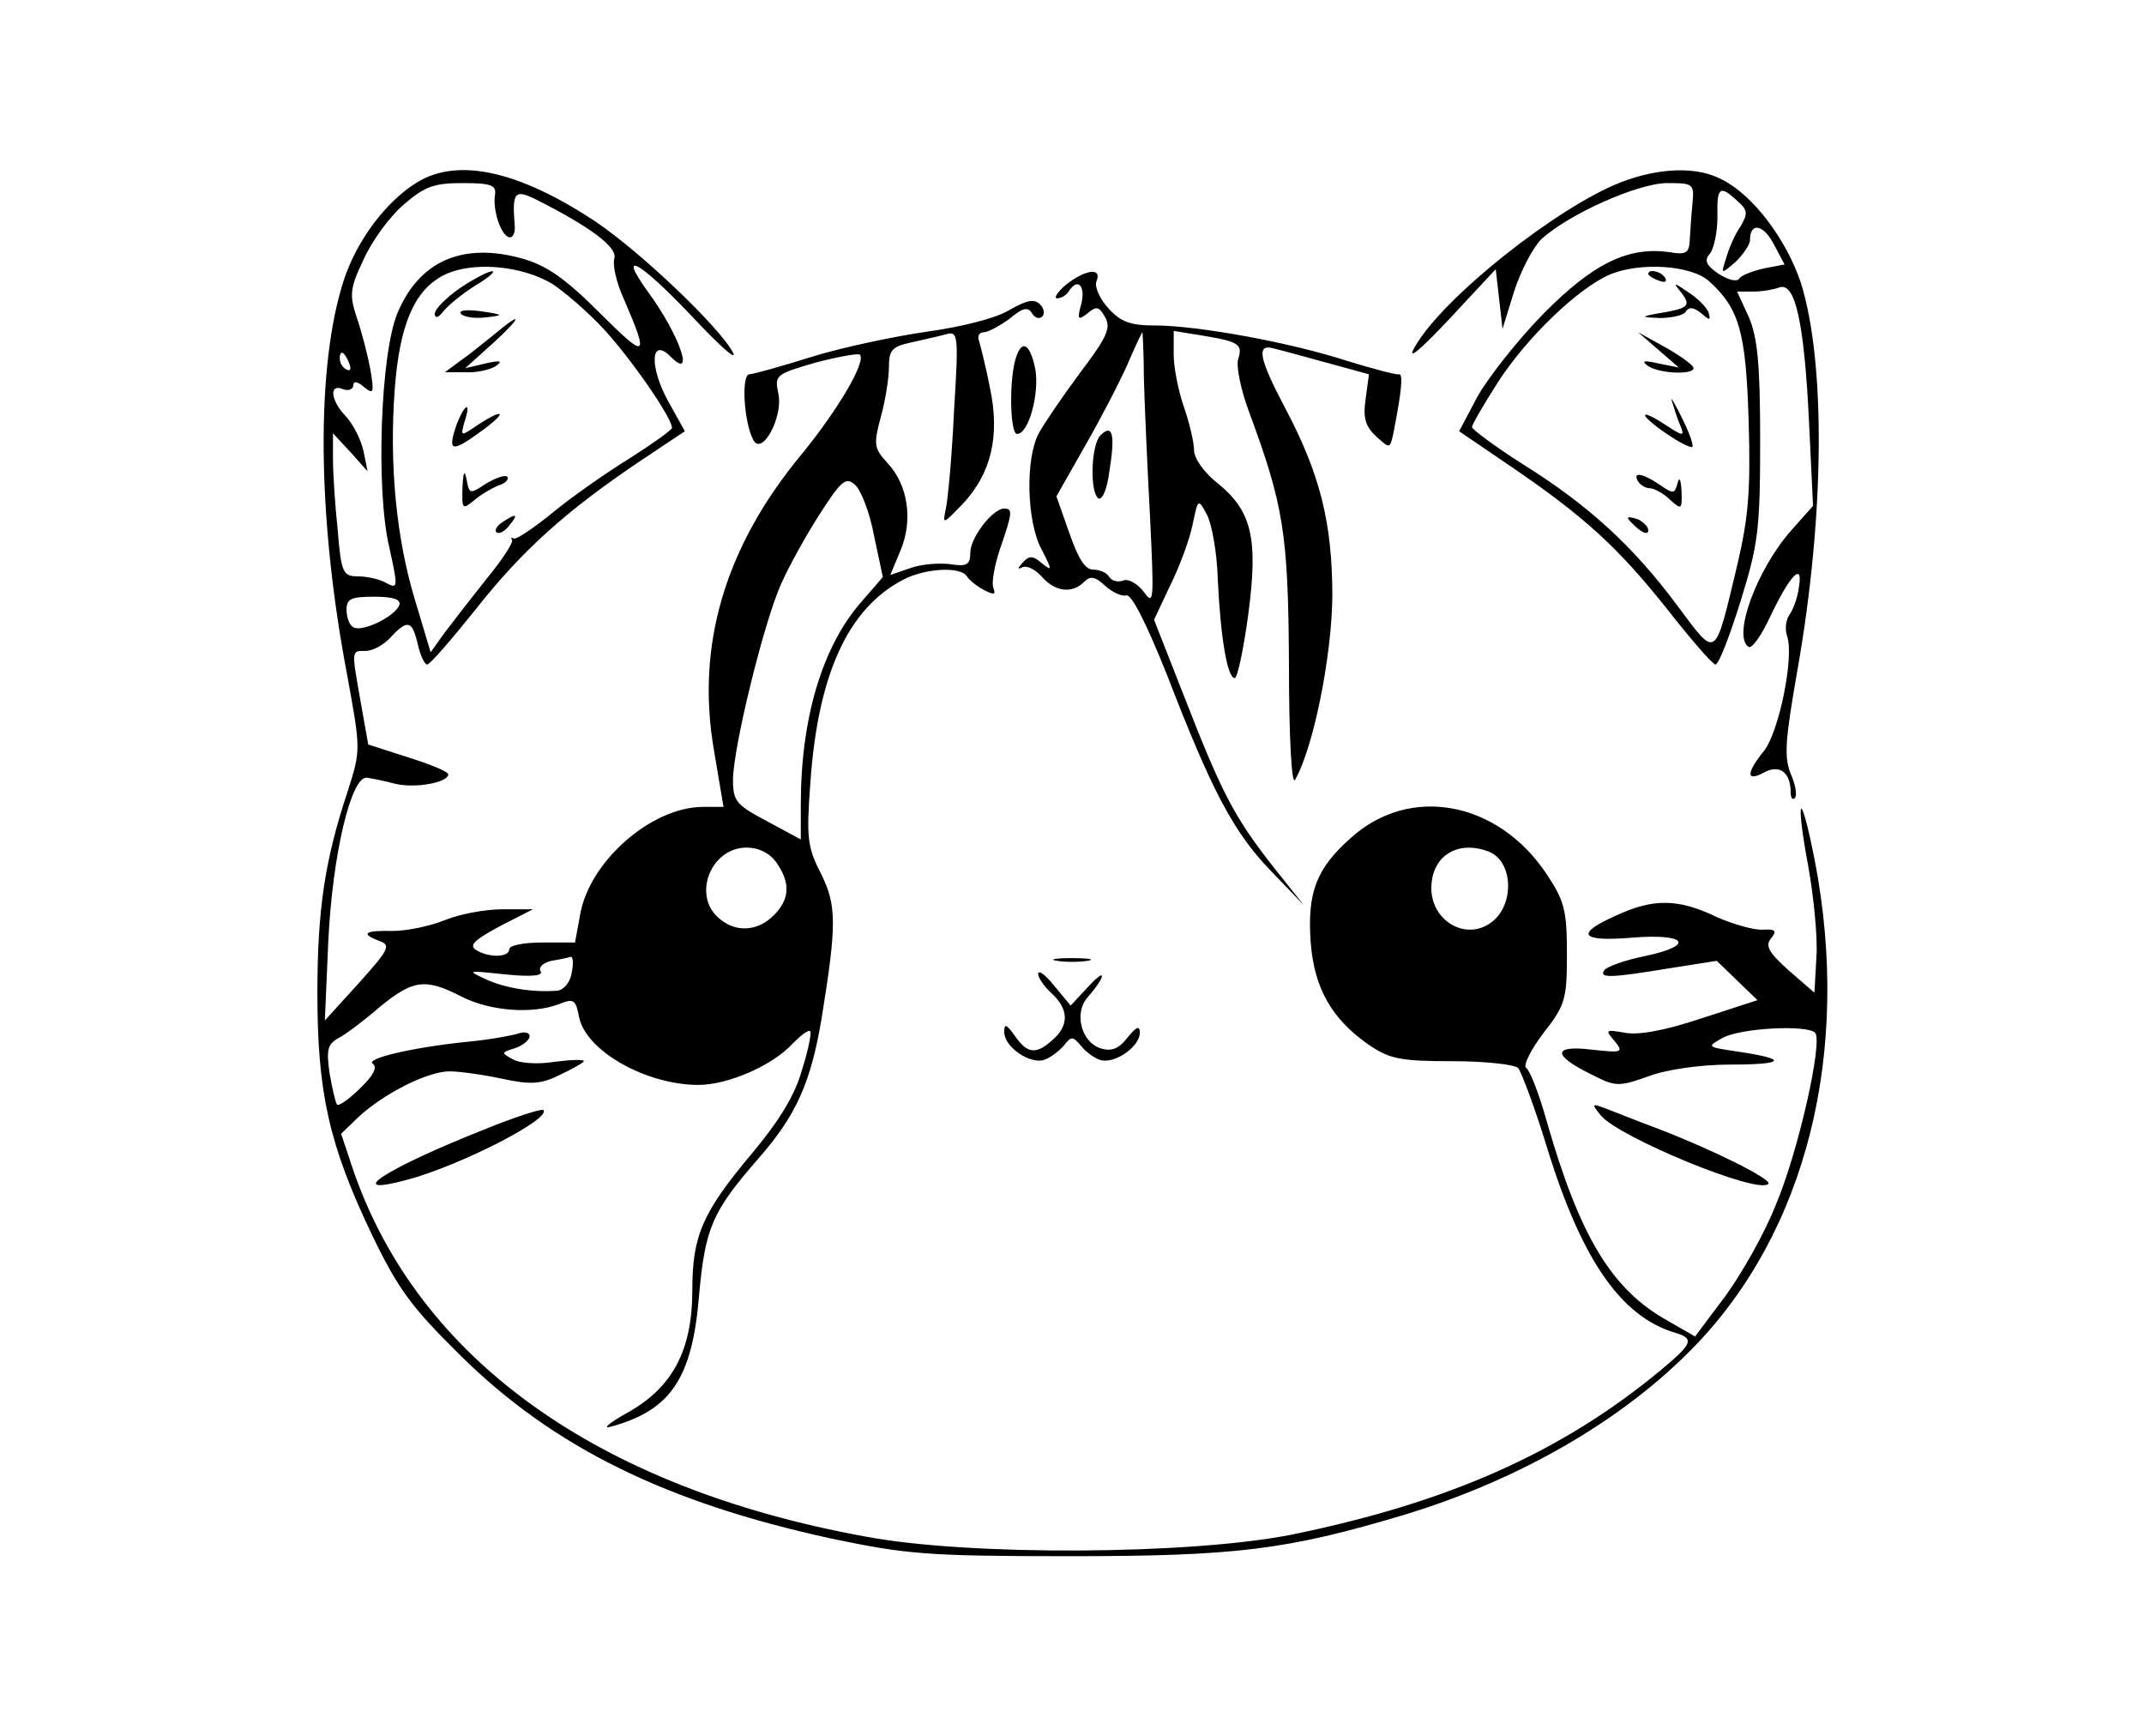 <?xml version="1.0" standalone="no"?>
<!DOCTYPE svg PUBLIC "-//W3C//DTD SVG 20010904//EN"
 "http://www.w3.org/TR/2001/REC-SVG-20010904/DTD/svg10.dtd">
<svg version="1.0" xmlns="http://www.w3.org/2000/svg"
 width="53.87" height="43.61" viewBox="0 0 256 256"
 preserveAspectRatio="xMidYMid meet">

<g transform="translate(0,256) scale(0.1,-0.1)"
fill="#000000" stroke="none">
<path d="M314 2291 c-46 -28 -89 -86 -108 -144 -41 -126 -40 -347 5 -583 20
-110 20 -110 1 -170 -34 -102 -45 -175 -45 -299 0 -146 17 -223 80 -355 39
-81 58 -107 132 -180 136 -134 302 -216 546 -269 110 -23 140 -26 350 -26 247
0 321 9 495 61 178 54 335 147 440 261 163 178 222 448 160 731 -18 83 -21 55
-4 -36 8 -44 14 -105 12 -133 l-3 -53 -38 33 c-29 26 -35 36 -26 47 9 11 7 14
-12 13 -13 -1 -44 8 -69 19 -56 27 -93 27 -147 2 -61 -27 -54 -39 21 -33 82 7
97 -11 21 -27 -30 -6 -57 -16 -60 -21 -8 -12 11 -11 96 3 l70 11 30 -29 30
-29 -83 -27 c-54 -18 -93 -25 -113 -21 -28 5 -29 4 -15 -12 14 -17 12 -18 -33
-13 -58 7 -59 -8 -2 -36 37 -19 41 -19 86 -3 27 10 77 17 120 17 81 0 86 8 12
19 -47 7 -47 7 -24 20 26 15 125 20 137 8 12 -12 -25 -177 -58 -254 -16 -41
-50 -101 -74 -134 l-45 -60 -40 23 c-83 46 -130 124 -179 295 -11 40 -25 75
-30 78 -5 3 6 26 25 51 33 42 35 51 35 118 0 64 -4 78 -30 117 -72 108 -202
132 -289 53 -51 -45 -64 -81 -59 -153 5 -68 31 -114 86 -152 31 -21 47 -24
123 -24 49 0 92 -5 97 -10 5 -6 26 -62 45 -125 50 -159 107 -241 185 -265 31
-9 28 -16 -20 -56 -146 -121 -313 -195 -543 -242 -149 -30 -477 -32 -630 -3
-395 72 -659 262 -755 540 l-18 54 26 25 c38 35 102 67 134 67 15 0 50 -5 78
-11 42 -9 57 -8 85 6 19 9 35 18 35 20 0 3 -20 2 -44 -1 -24 -4 -52 -2 -61 4
-17 9 -17 10 3 16 12 4 22 12 22 18 0 5 -7 7 -16 4 -9 -3 -41 -9 -72 -12 -81
-8 -156 -25 -143 -33 7 -5 0 -18 -19 -36 -16 -16 -32 -27 -34 -24 -2 2 -7 23
-11 46 -5 35 -3 43 13 52 10 5 38 26 61 46 49 40 67 43 121 15 42 -21 103 -26
143 -11 22 9 25 7 30 -19 10 -50 99 -100 176 -100 44 0 110 29 139 61 12 12
23 21 26 18 2 -2 -3 -28 -12 -56 -10 -37 -33 -75 -74 -124 -73 -87 -88 -121
-88 -202 0 -88 -29 -143 -95 -180 -27 -15 -39 -25 -25 -21 88 24 120 71 130
194 9 99 19 123 88 202 55 63 77 111 93 208 22 136 22 165 -1 211 -20 39 -22
53 -16 133 11 162 56 259 137 301 32 17 85 20 94 5 3 -5 15 -15 25 -20 15 -8
18 -7 14 3 -3 8 2 34 10 58 18 52 19 59 6 59 -17 0 -50 -43 -50 -65 0 -18 -5
-21 -30 -17 -16 2 -43 0 -59 -6 l-29 -10 15 36 c19 45 11 97 -19 129 -20 22
-21 27 -10 68 7 25 12 58 12 74 0 25 5 30 33 36 17 4 41 9 51 12 18 5 19 0 12
-113 -3 -66 -9 -130 -12 -144 -5 -24 -5 -24 25 7 42 45 55 100 40 171 -6 31
-14 62 -16 69 -3 7 0 13 7 13 6 0 23 9 38 20 19 16 27 18 33 8 4 -7 11 -9 15
-5 4 4 3 12 -3 18 -9 9 -20 6 -45 -8 -19 -12 -70 -25 -121 -32 -48 -7 -125
-23 -170 -37 -45 -14 -87 -26 -93 -26 -12 -1 -8 -71 6 -97 13 -24 44 34 37 68
-6 28 -4 29 54 46 34 9 63 14 66 12 10 -10 -32 -81 -85 -146 -114 -137 -157
-283 -130 -438 l14 -83 -30 0 c-77 0 -170 -82 -182 -162 l-7 -38 -48 0 c-27 0
-49 -4 -49 -10 0 -12 -30 -13 -49 -1 -11 7 -2 15 35 35 l49 25 -45 0 c-25 0
-63 -7 -85 -16 -22 -9 -57 -16 -77 -16 -42 1 -48 -4 -19 -15 17 -6 13 -13 -31
-62 l-50 -55 5 115 c6 130 34 246 57 243 8 -1 27 -5 42 -9 30 -7 78 2 78 14 0
4 -27 15 -59 25 l-59 19 -11 62 c-14 79 -14 76 7 76 11 0 27 9 37 20 25 27 32
25 40 -10 4 -17 10 -30 14 -30 4 0 36 37 72 82 68 86 132 144 242 218 l66 44
-25 45 c-27 49 -26 94 3 66 38 -39 15 30 -32 94 -47 65 -13 46 63 -34 41 -44
69 -69 62 -55 -20 38 -138 150 -204 194 -112 74 -202 94 -262 57z m115 -18
c-4 -24 10 -63 22 -63 5 0 8 8 7 18 -4 50 0 54 35 36 77 -39 117 -69 112 -85
-3 -9 3 -36 14 -60 38 -88 34 -90 -36 -20 -52 52 -79 70 -115 80 -87 24 -151
-4 -183 -81 -25 -60 -32 -261 -12 -345 13 -59 13 -62 -4 -53 -10 6 -29 10 -42
10 -22 0 -25 5 -30 68 -4 37 -7 84 -7 105 l0 38 26 -28 25 -28 -6 30 c-4 17
-15 39 -26 51 -23 24 -25 49 -4 40 8 -3 15 0 15 6 0 6 6 6 16 -3 14 -11 15 -9
9 27 -4 21 -13 56 -20 76 -11 33 -10 43 10 85 12 27 38 63 59 81 31 27 45 32
87 32 42 0 50 -3 48 -17z m85 -132 c18 -12 52 -41 75 -66 40 -43 101 -131 101
-146 0 -3 -28 -23 -61 -44 -34 -21 -86 -57 -115 -81 -28 -23 -55 -41 -58 -38
-3 2 -4 1 -2 -2 3 -3 -14 -29 -37 -57 -23 -29 -51 -65 -63 -81 l-20 -28 -23
77 c-28 92 -38 201 -30 310 7 96 29 147 72 169 41 21 115 15 161 -13z m-300
-117 c3 -8 2 -12 -4 -9 -6 3 -10 10 -10 16 0 14 7 11 14 -7z m774 -254 l13
-61 -32 -37 c-57 -65 -89 -171 -89 -298 l0 -52 -50 27 c-45 24 -50 29 -50 61
0 46 45 231 71 289 11 25 37 72 57 103 32 50 39 55 52 43 9 -8 22 -42 28 -75z
m-700 -102 c-6 -17 -55 -41 -68 -33 -6 3 -10 15 -10 26 0 16 7 19 41 19 28 0
39 -4 37 -12z m556 -380 c21 -30 20 -54 -4 -78 -24 -24 -57 -26 -82 -3 -38 34
-10 103 42 103 18 0 34 -8 44 -22z m1051 16 c37 -15 38 -82 1 -106 -37 -25
-86 5 -86 52 0 47 38 72 85 54z m-1353 -179 c-2 -14 -12 -25 -21 -26 -37 -3
-78 4 -106 17 -28 13 -27 13 29 7 40 -4 57 -2 52 5 -3 6 4 12 16 15 13 2 26 5
29 6 3 0 4 -10 1 -24z"/>
<path d="M377 2135 c-20 -14 -37 -31 -37 -38 1 -7 5 -6 13 4 7 9 28 26 47 38
19 11 30 21 25 21 -6 0 -27 -11 -48 -25z"/>
<path d="M379 2097 c5 -5 21 -7 37 -5 27 3 26 4 -8 9 -22 3 -34 1 -29 -4z"/>
<path d="M428 2067 c-15 -12 -37 -30 -50 -39 l-23 -17 30 0 c17 -1 37 4 45 9
11 8 7 9 -15 4 l-30 -7 40 36 c44 40 46 50 3 14z"/>
<path d="M371 1930 c-12 -37 -5 -37 39 -5 38 28 33 34 -7 8 -25 -17 -25 -17
-19 5 11 33 -1 26 -13 -8z"/>
<path d="M381 1841 c-1 -32 0 -33 17 -19 9 8 26 18 36 22 10 3 16 9 13 13 -4
3 -17 -2 -31 -10 -24 -16 -25 -16 -29 6 -3 15 -5 11 -6 -12z"/>
<path d="M440 1790 c-8 -5 -12 -12 -9 -15 4 -3 12 1 19 10 14 17 11 19 -10 5z"/>
<path d="M2089 2291 c-94 -37 -262 -170 -303 -242 -13 -22 5 -8 50 40 l69 74
5 -44 5 -44 17 55 c10 31 28 65 40 77 40 37 143 83 186 83 39 0 40 -1 37 -32
-2 -18 -3 -42 -4 -54 -1 -17 -6 -20 -29 -16 -61 9 -113 -16 -187 -91 -39 -40
-82 -95 -97 -122 l-27 -51 72 -49 c112 -76 161 -121 233 -211 36 -46 69 -84
73 -84 5 0 21 42 37 93 26 84 29 105 29 237 0 115 -4 153 -17 183 l-17 37 24
0 c13 0 30 3 38 6 24 9 37 -53 44 -197 l6 -125 -32 -36 c-52 -59 -87 -157 -63
-172 5 -3 19 17 32 45 29 61 49 82 42 42 -2 -16 -9 -33 -14 -40 -5 -7 -7 -21
-3 -32 10 -31 -12 -139 -34 -168 -27 -33 -27 -47 0 -32 23 12 39 0 39 -30 0
-8 3 -11 6 -8 4 4 1 20 -6 36 -10 25 -8 50 10 153 40 226 42 453 5 571 -21 63
-70 129 -116 152 -37 20 -93 18 -150 -4z m172 -27 c16 -14 16 -19 5 -38 -8
-11 -17 -32 -21 -46 -8 -25 -8 -25 14 -6 11 11 21 25 21 32 0 27 20 23 35 -6
l16 -30 -31 -6 c-17 -4 -33 -10 -36 -15 -3 -5 -16 -2 -30 7 -19 13 -22 20 -13
30 6 8 11 32 11 54 -1 44 3 48 29 24z m-41 -119 c44 -40 54 -74 58 -205 3
-102 0 -141 -16 -210 -35 -146 -30 -142 -90 -62 -64 86 -130 147 -228 208 -41
26 -74 51 -74 54 0 4 17 33 38 66 44 68 119 139 165 159 45 19 121 14 147 -10z"/>
<path d="M2130 2156 c0 -2 7 -7 16 -10 8 -3 12 -2 9 4 -6 10 -25 14 -25 6z"/>
<path d="M2179 2128 c15 -20 10 -23 -39 -31 -21 -4 -20 -5 7 -6 17 0 35 4 38
9 5 8 12 7 23 -2 13 -11 14 -11 11 1 -3 8 -16 21 -30 30 -22 15 -23 15 -10 -1z"/>
<path d="M2145 2044 l30 -26 -30 6 c-22 5 -26 4 -15 -4 19 -12 73 -13 66 -1
-3 5 -23 19 -43 30 l-38 21 30 -26z"/>
<path d="M2165 1968 c3 -10 8 -26 12 -35 7 -17 5 -17 -21 0 -41 27 -41 16 0
-12 19 -13 36 -22 39 -20 2 3 -5 22 -16 44 -11 22 -17 32 -14 23z"/>
<path d="M2115 1850 c3 -5 11 -10 17 -10 6 0 20 -7 30 -17 17 -15 18 -15 17
13 -1 17 -3 22 -6 11 -4 -15 -6 -16 -26 -2 -25 17 -41 20 -32 5z"/>
<path d="M2100 1796 c0 -2 7 -9 15 -16 9 -7 15 -8 15 -2 0 5 -7 12 -15 16 -8
3 -15 4 -15 2z"/>
<path d="M1271 2140 c-13 -11 -18 -20 -13 -20 6 0 14 5 17 10 13 21 25 9 19
-17 -7 -25 -5 -26 9 -15 13 11 17 10 26 -6 9 -16 2 -30 -38 -83 -26 -35 -53
-75 -60 -88 -20 -37 -18 -130 4 -171 16 -31 16 -33 1 -21 -14 12 -19 12 -29 1
-7 -8 -8 -10 -1 -7 6 4 19 -2 29 -13 20 -23 45 -26 63 -8 9 9 16 8 31 -6 10
-9 24 -16 31 -14 8 2 30 -42 60 -117 66 -171 98 -232 153 -289 l49 -51 -47 59
c-56 72 -74 106 -130 250 l-44 112 24 51 c14 28 29 69 33 90 8 38 8 38 21 14
7 -13 15 -56 16 -95 4 -85 14 -146 25 -146 4 0 13 42 20 94 15 113 5 153 -46
194 -19 15 -34 36 -34 48 0 12 -7 41 -15 64 -8 23 -15 58 -15 77 l0 35 43 -7
c54 -9 59 -13 52 -35 -3 -10 4 -45 16 -77 51 -138 58 -179 59 -373 0 -109 4
-179 9 -170 27 47 54 181 55 270 0 109 -18 181 -70 279 -38 72 -43 95 -16 87
9 -2 45 -12 78 -21 l62 -17 -5 -37 c-4 -28 0 -40 16 -55 20 -18 20 -18 25 5
12 61 15 89 8 87 -4 -1 -38 8 -77 20 -83 27 -220 52 -283 52 -35 0 -50 5 -68
25 -13 14 -21 32 -18 40 9 21 -16 18 -45 -5z m115 -137 c1 -38 5 -129 9 -203
6 -126 6 -134 -9 -113 -9 12 -23 20 -30 17 -8 -3 -17 -1 -21 5 -3 6 -14 11
-24 11 -12 0 -22 17 -35 54 l-19 54 42 74 c23 40 51 94 63 121 11 26 21 47 22
47 0 0 2 -30 2 -67z"/>
<path d="M1322 1918 c-14 -14 -16 -84 -3 -93 6 -3 13 15 16 39 9 55 5 72 -13
54z"/>
<path d="M1196 2028 c-9 -35 -7 -108 3 -108 17 0 33 59 27 95 -8 40 -21 46
-30 13z"/>
<path d="M1258 1143 c12 -2 32 -2 45 0 12 2 2 4 -23 4 -25 0 -35 -2 -22 -4z"/>
<path d="M1230 1124 c0 -6 9 -19 20 -29 25 -23 26 -47 2 -68 -25 -23 -38 -21
-56 5 -13 18 -16 19 -16 6 0 -22 38 -48 59 -41 9 3 22 13 29 21 11 14 13 14
25 0 6 -8 19 -18 28 -21 21 -7 59 19 59 40 0 11 -5 9 -18 -7 -13 -17 -24 -21
-40 -16 -28 9 -39 51 -20 74 28 32 30 47 3 18 l-27 -29 -24 29 c-13 16 -23 24
-24 18z"/>
<path d="M415 895 c-147 -58 -213 -101 -116 -75 79 21 215 91 201 103 -3 2
-41 -10 -85 -28z"/>
<path d="M2060 915 c26 -32 232 -117 247 -101 7 6 -79 49 -159 80 -35 13 -72
28 -83 32 -18 7 -19 6 -5 -11z"/>
</g>
</svg>
